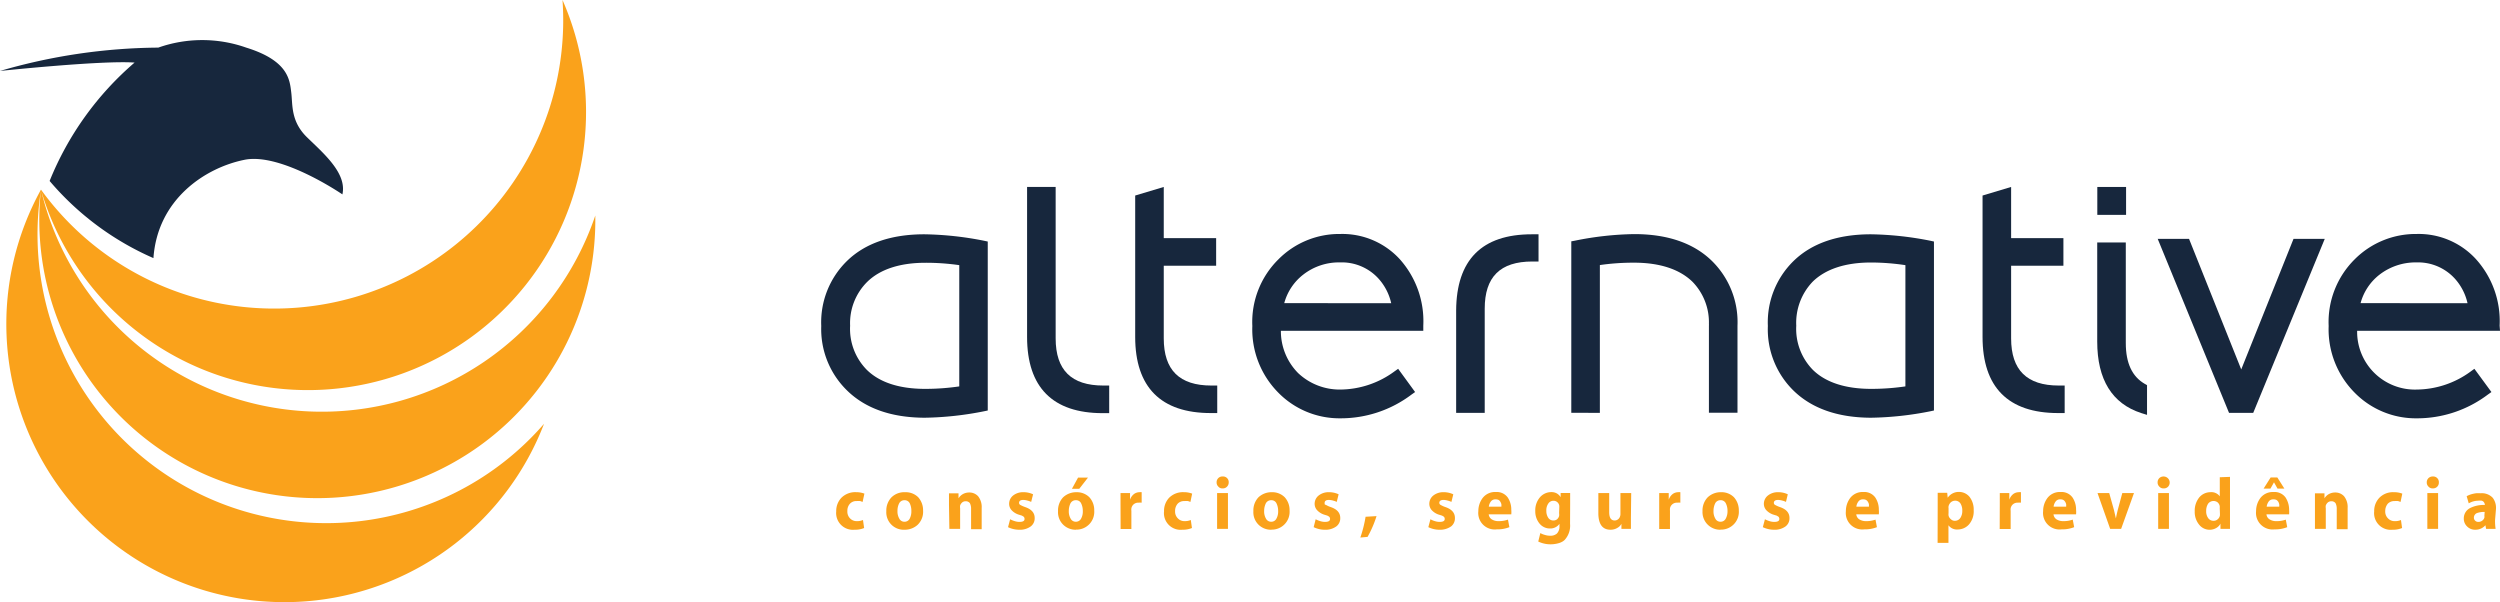 <?xml version="1.0" encoding="UTF-8"?> <svg xmlns="http://www.w3.org/2000/svg" width="390" height="93.922" viewBox="0 0 390 93.922"><g id="logotipo" transform="translate(-150 -45)"><path id="Vector" d="M25.419,1.01A50.843,50.843,0,0,0,16.1,0C10.918,0,6.847,1.4,4.01,4.175a13.372,13.372,0,0,0-4,10.133A13.372,13.372,0,0,0,4.039,24.367c2.868,2.808,6.939,4.234,12.109,4.249a50.516,50.516,0,0,0,9.271-1.01l.565-.119V1.129Zm-3.878,3.8V23.728a36.55,36.55,0,0,1-5.334.386c-4.056,0-7.117-1.025-9.093-2.972a9.093,9.093,0,0,1-2.6-6.879A9.063,9.063,0,0,1,7.189,7.414c1.976-1.932,5.037-2.972,9.093-2.972a36.758,36.758,0,0,1,5.26.371Z" transform="translate(278.105 81.55)" fill="#17273d"></path><path id="Vector-2" data-name="Vector" d="M26.684,14.3a14.486,14.486,0,0,0-3.7-10.4A12.154,12.154,0,0,0,13.758,0,13.372,13.372,0,0,0,4.085,3.956a13.729,13.729,0,0,0-4.071,10.4,14.011,14.011,0,0,0,4.056,10.4,13.372,13.372,0,0,0,9.687,4,18.32,18.32,0,0,0,11.084-3.7l.565-.4-2.645-3.625-.565.4a14.412,14.412,0,0,1-8.439,2.838,9.435,9.435,0,0,1-6.6-2.57,9.3,9.3,0,0,1-2.689-6.6H26.684ZM4.992,10.791A8.409,8.409,0,0,1,7.963,6.333a9.048,9.048,0,0,1,5.676-1.9h.089a7.726,7.726,0,0,1,5.943,2.5,8.484,8.484,0,0,1,2.006,3.863Z" transform="translate(345.35 81.501)" fill="#17273d"></path><path id="Vector-3" data-name="Vector" d="M11.8,0C4.012,0,.045,3.982,0,11.886V27.858H4.457V11.6c0-4.948,2.407-7.355,7.429-7.355h.966V0Z" transform="translate(377.159 81.55)" fill="#17273d"></path><path id="Vector-4" data-name="Vector" d="M25.375,1.01A50.843,50.843,0,0,0,16.1,0C10.918,0,6.847,1.4,4.01,4.175a13.372,13.372,0,0,0-4,10.133A13.372,13.372,0,0,0,3.995,24.367C6.862,27.175,10.933,28.6,16.1,28.616a50.516,50.516,0,0,0,9.271-1.01l.55-.119V1.129Zm-3.908,3.8V23.728a36.7,36.7,0,0,1-5.334.386c-4.056,0-7.132-1.025-9.108-2.972A9.138,9.138,0,0,1,4.44,14.263,9.271,9.271,0,0,1,7.026,7.369C9.017,5.438,12.062,4.4,16.133,4.4A36.758,36.758,0,0,1,21.467,4.814Z" transform="translate(425.776 81.55)" fill="#17273d"></path><path id="Vector-5" data-name="Vector" d="M21.187,0,13.03,20.37,4.888,0H0L11.128,27.145H14.9L26.06,0Z" transform="translate(486.602 82.263)" fill="#17273d"></path><path id="Vector-6" data-name="Vector" d="M26.684,14.3A14.427,14.427,0,0,0,22.969,3.9,12.109,12.109,0,0,0,13.743,0,13.446,13.446,0,0,0,4.07,3.957a13.773,13.773,0,0,0-4.056,10.4,14.011,14.011,0,0,0,4.056,10.4,13.372,13.372,0,0,0,9.672,4,18.334,18.334,0,0,0,11.1-3.7l.565-.4-2.66-3.625-.55.4a14.427,14.427,0,0,1-8.454,2.838A9.019,9.019,0,0,1,4.457,15.1H26.743ZM4.992,10.791A8.38,8.38,0,0,1,7.963,6.334a9.212,9.212,0,0,1,5.69-1.9h.074a7.756,7.756,0,0,1,5.943,2.5,8.484,8.484,0,0,1,2.006,3.863Z" transform="translate(513.257 81.501)" fill="#17273d"></path><path id="Vector-7" data-name="Vector" d="M11.886,30.978c-4.962,0-7.429-2.392-7.429-7.355V0H0V23.4c0,7.86,4,11.886,11.8,11.886v0h1.01V30.978Z" transform="translate(310.225 74.166)" fill="#17273d"></path><path id="Vector-8" data-name="Vector" d="M0,0H4.487V4.353H0Z" transform="translate(477.181 74.166)" fill="#17273d"></path><path id="Vector-9" data-name="Vector" d="M7.429,22.064c-1.961-1.129-2.972-3.209-2.972-6.374V0H0V15.452C0,21.4,2.333,25.139,6.864,26.61l.906.282V22.257Z" transform="translate(477.167 82.828)" fill="#17273d"></path><path id="Vector-10" data-name="Vector" d="M11.886,30.978c-4.977,0-7.429-2.407-7.429-7.355V12.287h8.172V7.979H4.457V0L0,1.337V23.386c0,7.86,4.012,11.886,11.8,11.886v0h1V30.978Z" transform="translate(327.089 74.166)" fill="#17273d"></path><path id="Vector-11" data-name="Vector" d="M11.886,30.978c-4.962,0-7.429-2.407-7.429-7.355V12.287h8.157V7.979H4.457V0L0,1.337V23.386c0,7.86,4,11.886,11.8,11.886v0h1.01V30.978Z" transform="translate(459.278 74.166)" fill="#17273d"></path><path id="Vector-12" data-name="Vector" d="M4.457,27.888V4.829a36.505,36.505,0,0,1,5.334-.371c4.056,0,7.117,1.04,9.108,2.972A9.063,9.063,0,0,1,21.469,14a1.8,1.8,0,0,1,0,.282v13.58h4.457V14.308a13.372,13.372,0,0,0-4-10.133C19.092,1.411,15.021,0,9.836,0A49.565,49.565,0,0,0,.565,1.025L0,1.129V27.873Z" transform="translate(395.122 81.52)" fill="#17273d"></path><path id="Vector-13" data-name="Vector" d="M70.7,76.517a45.034,45.034,0,0,1-65.314-46.8,43.37,43.37,0,1,0,86.487,3.908A45.034,45.034,0,0,1,5.427,29.715,43.384,43.384,0,1,0,86.758,0,45,45,0,0,1,84.8,16.655a45.123,45.123,0,0,1-56.563,29.4A44.915,44.915,0,0,1,5.4,29.582h0A43.384,43.384,0,1,0,83.875,66.117,44.93,44.93,0,0,1,70.7,76.517Z" transform="translate(150.992 45)" fill="#faa21b"></path><path id="Vector-14" data-name="Vector" d="M20.994,3.507A48.035,48.035,0,0,0,7.741,21.975,44.707,44.707,0,0,0,23.936,34.01c.639-9.182,8.053-14.085,14.189-15.333,5.72-1.174,15.289,5.393,15.289,5.393.743-3.3-2.972-6.419-5.527-8.915s-2.214-5.066-2.452-6.983-.4-4.948-7.028-7a20.608,20.608,0,0,0-13.714,0A90.275,90.275,0,0,0,0,4.814S15.868,3.135,20.994,3.507Z" transform="translate(150 51.255)" fill="#17273d"></path><path id="Vector-15" data-name="Vector" d="M4.367,5.591a3.655,3.655,0,0,1-1.486.267A2.615,2.615,0,0,1,.014,2.991a2.972,2.972,0,0,1,.8-2.11A3.046,3.046,0,0,1,3.119,0,3.581,3.581,0,0,1,4.411.227L4.129,1.52l-.371-.134a3.15,3.15,0,0,0-.565,0,1.337,1.337,0,0,0-1.04.416,1.6,1.6,0,0,0-.4,1.144A1.486,1.486,0,0,0,2.183,4.1a1.4,1.4,0,0,0,1.04.416,2.244,2.244,0,0,0,.966-.178Z" transform="translate(280.437 121.78)" fill="#faa21b"></path><path id="Vector-16" data-name="Vector" d="M2.844,5.86a2.719,2.719,0,0,1-2.838-2.9A2.972,2.972,0,0,1,.808.808a2.853,2.853,0,0,1,2.169-.8A2.734,2.734,0,0,1,4.983.793a3.046,3.046,0,0,1,.758,2.08,2.823,2.823,0,0,1-.877,2.244A2.972,2.972,0,0,1,2.9,5.86Zm0-1.248a.891.891,0,0,0,.8-.461,2.422,2.422,0,0,0,.267-1.218,2.674,2.674,0,0,0-.238-1.174.877.877,0,0,0-.832-.505A.906.906,0,0,0,2,1.759a2.526,2.526,0,0,0-.253,1.174,2.2,2.2,0,0,0,.282,1.189.877.877,0,0,0,.817.49Z" transform="translate(288.26 121.779)" fill="#faa21b"></path><path id="Vector-17" data-name="Vector" d="M0,1.917V.134H1.486V.907A1.946,1.946,0,0,1,2.065.312,1.991,1.991,0,0,1,3.15,0a1.842,1.842,0,0,1,1.4.594A2.7,2.7,0,0,1,5.1,2.422v3.3H3.447V2.586a1.917,1.917,0,0,0-.178-.906A.773.773,0,0,0,2.6,1.367a.817.817,0,0,0-.55.193,1.159,1.159,0,0,0-.312.461,1.263,1.263,0,0,0,0,.431V5.676H.059Z" transform="translate(298.042 121.829)" fill="#faa21b"></path><path id="Vector-18" data-name="Vector" d="M.327,4.222A3.61,3.61,0,0,0,1,4.5a2.437,2.437,0,0,0,.787.134c.535,0,.8-.163.787-.461a.461.461,0,0,0-.163-.371l-.253-.149-.431-.134a2.57,2.57,0,0,1-1.2-.743,1.486,1.486,0,0,1-.357-.921A1.649,1.649,0,0,1,.787.522,2.5,2.5,0,0,1,2.422,0,3.521,3.521,0,0,1,3.908.329l-.3,1.189a2.57,2.57,0,0,0-.52-.193,2.749,2.749,0,0,0-.7-.119c-.446,0-.669.163-.669.461a.357.357,0,0,0,.208.327,4.933,4.933,0,0,0,.743.327c1,.342,1.486.906,1.486,1.709a1.575,1.575,0,0,1-.594,1.293,2.838,2.838,0,0,1-1.813.535A4.012,4.012,0,0,1,0,5.455Z" transform="translate(307.254 121.782)" fill="#faa21b"></path><path id="Vector-19" data-name="Vector" d="M2.8,8.127A2.763,2.763,0,0,1,.823,7.355,2.719,2.719,0,0,1,.006,5.23,2.972,2.972,0,0,1,.793,3.076a2.972,2.972,0,0,1,2.095-.8,2.734,2.734,0,0,1,2.006.787,2.972,2.972,0,0,1,.758,2.08A2.778,2.778,0,0,1,2.814,8.112Zm0-1.248a.891.891,0,0,0,.787-.461A2.273,2.273,0,0,0,3.869,5.2a2.674,2.674,0,0,0-.253-1.174A.862.862,0,0,0,2.8,3.521a.921.921,0,0,0-.862.505A2.719,2.719,0,0,0,1.685,5.2a2.2,2.2,0,0,0,.282,1.189.891.891,0,0,0,.817.49ZM4.671,0,3.319,1.738H2.175L3.126,0Z" transform="translate(315.049 119.511)" fill="#faa21b"></path><path id="Vector-20" data-name="Vector" d="M0,1.974V.146H1.486v1.04A1.842,1.842,0,0,1,2.125.28,1.486,1.486,0,0,1,2.957.012a1.189,1.189,0,0,1,.342,0V1.647a1.486,1.486,0,0,0-.461,0,1.07,1.07,0,0,0-1.144.891,1.486,1.486,0,0,0,0,.386V5.747H.015Z" transform="translate(324.801 121.772)" fill="#faa21b"></path><path id="Vector-21" data-name="Vector" d="M4.369,5.591a3.714,3.714,0,0,1-1.486.267A2.6,2.6,0,0,1,.015,2.991,2.972,2.972,0,0,1,.8.881,3.046,3.046,0,0,1,3.106,0,3.581,3.581,0,0,1,4.4.227L4.131,1.52,3.76,1.386a3.328,3.328,0,0,0-.579,0A1.367,1.367,0,0,0,2.14,1.8a1.679,1.679,0,0,0-.4,1.144A1.486,1.486,0,0,0,2.185,4.1a1.382,1.382,0,0,0,1.04.416,2.288,2.288,0,0,0,.966-.178Z" transform="translate(331.575 121.78)" fill="#faa21b"></path><path id="Vector-22" data-name="Vector" d="M.922,1.859a.787.787,0,0,1-.654-.282A.862.862,0,0,1,0,.938.891.891,0,0,1,.952,0a.877.877,0,0,1,.936.936.906.906,0,0,1-.253.639.862.862,0,0,1-.7.282ZM.076,8.174V2.587H1.769V8.174Z" transform="translate(339.791 119.331)" fill="#faa21b"></path><path id="Vector-23" data-name="Vector" d="M2.8,5.855A2.764,2.764,0,0,1,.823,5.082,2.719,2.719,0,0,1,.006,2.958,2.972,2.972,0,0,1,.793.8,2.972,2.972,0,0,1,2.9,0,2.734,2.734,0,0,1,4.894.788a2.972,2.972,0,0,1,.758,2.08A2.778,2.778,0,0,1,2.814,5.84Zm0-1.248a.877.877,0,0,0,.787-.461,2.273,2.273,0,0,0,.282-1.218,2.674,2.674,0,0,0-.253-1.174A.862.862,0,0,0,2.8,1.249a.921.921,0,0,0-.862.505,2.719,2.719,0,0,0-.253,1.174,2.2,2.2,0,0,0,.282,1.189.891.891,0,0,0,.817.49Z" transform="translate(345.522 121.784)" fill="#faa21b"></path><path id="Vector-24" data-name="Vector" d="M.312,4.222A3.61,3.61,0,0,0,.981,4.5a2.511,2.511,0,0,0,.787.134c.535,0,.8-.163.787-.461a.461.461,0,0,0-.163-.371L2.14,3.657l-.431-.134a2.57,2.57,0,0,1-1.2-.743,1.486,1.486,0,0,1-.357-.921A1.649,1.649,0,0,1,.773.522,2.5,2.5,0,0,1,2.407,0,3.521,3.521,0,0,1,3.893.329L3.6,1.518a2.57,2.57,0,0,0-.52-.193,2.749,2.749,0,0,0-.7-.119c-.446,0-.669.163-.669.461s0,.238.223.327a4.027,4.027,0,0,0,.728.327c1,.342,1.486.906,1.486,1.709a1.575,1.575,0,0,1-.594,1.293,2.838,2.838,0,0,1-1.813.535A3.952,3.952,0,0,1,0,5.455Z" transform="translate(354.932 121.782)" fill="#faa21b"></path><path id="Vector-25" data-name="Vector" d="M0,3.343A19.523,19.523,0,0,0,.817.1L2.526,0a16.611,16.611,0,0,1-1.4,3.239Z" transform="translate(362.213 125.514)" fill="#faa21b"></path><path id="Vector-26" data-name="Vector" d="M.327,4.222A3.061,3.061,0,0,0,.981,4.5a2.511,2.511,0,0,0,.787.134c.535,0,.8-.163.787-.461a.461.461,0,0,0-.163-.371L2.14,3.657l-.431-.134a2.57,2.57,0,0,1-1.2-.743,1.486,1.486,0,0,1-.357-.921A1.649,1.649,0,0,1,.773.522,2.5,2.5,0,0,1,2.407,0,3.521,3.521,0,0,1,3.893.329L3.6,1.518a2.57,2.57,0,0,0-.52-.193,2.749,2.749,0,0,0-.7-.119c-.446,0-.669.163-.669.461a.371.371,0,0,0,.223.327,4.026,4.026,0,0,0,.728.327c1,.342,1.486.906,1.486,1.709a1.6,1.6,0,0,1-.579,1.293,2.972,2.972,0,0,1-1.827.535A3.952,3.952,0,0,1,0,5.455Z" transform="translate(372.821 121.782)" fill="#faa21b"></path><path id="Vector-27" data-name="Vector" d="M1.636,3.482a1.055,1.055,0,0,0,.49.8,1.946,1.946,0,0,0,1.025.267,4.249,4.249,0,0,0,1.486-.238L4.86,5.488A5.022,5.022,0,0,1,2.9,5.83,2.57,2.57,0,0,1,.016,2.992,3.417,3.417,0,0,1,.685.942,2.437,2.437,0,0,1,2.75.005,2.11,2.11,0,0,1,4.607.867a3.4,3.4,0,0,1,.55,1.917,3.967,3.967,0,0,1,0,.7ZM3.612,2.294a3.714,3.714,0,0,0,0-.371,1.144,1.144,0,0,0-.149-.371.847.847,0,0,0-.267-.3,1,1,0,0,0-.49-.1.847.847,0,0,0-.773.386,1.59,1.59,0,0,0-.282.758Z" transform="translate(380.605 121.749)" fill="#faa21b"></path><path id="Vector-28" data-name="Vector" d="M5.426,4.949a3.284,3.284,0,0,1-.832,2.5,1.723,1.723,0,0,1-.461.327A2.348,2.348,0,0,1,3.6,7.98a4.012,4.012,0,0,1-.579.119A4.457,4.457,0,0,1,.464,7.713L.791,6.39a2.7,2.7,0,0,0,.683.282,2.808,2.808,0,0,0,.891.134,1.486,1.486,0,0,0,1.01-.342,1.575,1.575,0,0,0,.4-1.129V4.949a1.753,1.753,0,0,1-1.486.728A2.08,2.08,0,0,1,.657,4.9,2.972,2.972,0,0,1,0,2.958,3.135,3.135,0,0,1,.746.789,2.348,2.348,0,0,1,2.469,0a1.723,1.723,0,0,1,.921.223,1.709,1.709,0,0,1,.565.565h0V.135H5.441V1.8ZM3.747,2.438a2.214,2.214,0,0,0,0-.312.906.906,0,0,0-.906-.773.951.951,0,0,0-.787.4,1.828,1.828,0,0,0-.327,1.189,1.872,1.872,0,0,0,.282,1.04.936.936,0,0,0,.817.446.877.877,0,0,0,.579-.193,1.07,1.07,0,0,0,.312-.49,1.738,1.738,0,0,0,0-.475Z" transform="translate(389.503 121.768)" fill="#faa21b"></path><path id="Vector-29" data-name="Vector" d="M5.081,3.789v1.8H3.6V4.8a1.931,1.931,0,0,1-.193.282,1.486,1.486,0,0,1-.357.3A2.05,2.05,0,0,1,1.9,5.72C.683,5.72.045,4.918,0,3.269V0H1.694V2.972c0,.862.267,1.293.847,1.307a.877.877,0,0,0,.832-.609A.981.981,0,0,0,3.447,3.3V0H5.126Z" transform="translate(399.342 121.918)" fill="#faa21b"></path><path id="Vector-30" data-name="Vector" d="M0,1.973V.146H1.486v1.04A1.842,1.842,0,0,1,2.125.28,1.486,1.486,0,0,1,2.942.012a1.307,1.307,0,0,1,.357,0V1.647a1.486,1.486,0,0,0-.461,0,1.085,1.085,0,0,0-1.159.891,2.734,2.734,0,0,0,0,.386V5.747H0Z" transform="translate(408.836 121.772)" fill="#faa21b"></path><path id="Vector-31" data-name="Vector" d="M2.812,5.855A2.749,2.749,0,0,1,0,2.958,2.971,2.971,0,0,1,.806.8,2.971,2.971,0,0,1,2.9,0,2.734,2.734,0,0,1,4.907.789a3.046,3.046,0,0,1,.758,2.08A2.778,2.778,0,0,1,2.827,5.84Zm0-1.248a.891.891,0,0,0,.8-.461A2.422,2.422,0,0,0,3.9,2.928a2.674,2.674,0,0,0-.253-1.174.877.877,0,0,0-.832-.505.906.906,0,0,0-.847.505,2.719,2.719,0,0,0-.253,1.174,2.2,2.2,0,0,0,.282,1.189.877.877,0,0,0,.817.49Z" transform="translate(415.592 121.783)" fill="#faa21b"></path><path id="Vector-32" data-name="Vector" d="M.327,4.221A3.61,3.61,0,0,0,1,4.5a2.437,2.437,0,0,0,.787.134c.535,0,.8-.163.787-.461a.46.46,0,0,0-.163-.371l-.253-.149-.446-.134A2.6,2.6,0,0,1,.52,2.78a1.486,1.486,0,0,1-.357-.921A1.649,1.649,0,0,1,.787.522,2.481,2.481,0,0,1,2.407,0,3.417,3.417,0,0,1,3.893.329L3.61,1.517a2.57,2.57,0,0,0-.52-.193,2.749,2.749,0,0,0-.7-.119c-.446,0-.669.163-.669.461a.357.357,0,0,0,.208.327,4.933,4.933,0,0,0,.743.327c1,.342,1.486.906,1.486,1.709a1.575,1.575,0,0,1-.594,1.293,2.838,2.838,0,0,1-1.813.535A4.012,4.012,0,0,1,0,5.455Z" transform="translate(425.001 121.783)" fill="#faa21b"></path><path id="Vector-33" data-name="Vector" d="M1.636,3.483a1.055,1.055,0,0,0,.49.8,1.946,1.946,0,0,0,1.025.267,4.249,4.249,0,0,0,1.486-.238L4.86,5.489A5.022,5.022,0,0,1,2.9,5.831,2.57,2.57,0,0,1,.016,2.993,3.417,3.417,0,0,1,.685.943,2.422,2.422,0,0,1,2.735.007,2.11,2.11,0,0,1,4.607.868a3.4,3.4,0,0,1,.55,1.917,3.67,3.67,0,0,1,0,.7ZM3.612,2.295a3.714,3.714,0,0,0,0-.371,1.144,1.144,0,0,0-.149-.371.891.891,0,0,0-.282-.3.906.906,0,0,0-.475-.1.832.832,0,0,0-.773.386,1.59,1.59,0,0,0-.282.758Z" transform="translate(437.941 121.748)" fill="#faa21b"></path><path id="Vector-34" data-name="Vector" d="M.015,2.007V.135H1.5l.074.773A2.11,2.11,0,0,1,3.388,0,2.14,2.14,0,0,1,4.962.744a3.224,3.224,0,0,1,.669,2.11A3.12,3.12,0,0,1,4.873,5.1a2.348,2.348,0,0,1-1.694.758A1.634,1.634,0,0,1,1.694,5.2h0V7.95H0ZM1.709,3.315a1.486,1.486,0,0,0,0,.371,1.01,1.01,0,0,0,.371.579.832.832,0,0,0,.609.238,1,1,0,0,0,.862-.446,1.961,1.961,0,0,0,.3-1.129A2.021,2.021,0,0,0,3.566,1.8a.966.966,0,0,0-.847-.431,1.025,1.025,0,0,0-.639.238,1.2,1.2,0,0,0-.371.639,1.114,1.114,0,0,0,0,.312Z" transform="translate(452.265 121.739)" fill="#faa21b"></path><path id="Vector-35" data-name="Vector" d="M.015,1.974V.146H1.5v1.04A1.842,1.842,0,0,1,2.14.28,1.486,1.486,0,0,1,2.972.012a1.189,1.189,0,0,1,.342,0V1.647a1.486,1.486,0,0,0-.461,0,1.07,1.07,0,0,0-1.144.891,1.486,1.486,0,0,0,0,.386V5.747H0Z" transform="translate(461.952 121.772)" fill="#faa21b"></path><path id="Vector-36" data-name="Vector" d="M1.636,3.483a1.055,1.055,0,0,0,.49.8,1.946,1.946,0,0,0,1.025.267,4.249,4.249,0,0,0,1.486-.238L4.86,5.489A5.022,5.022,0,0,1,2.9,5.831,2.57,2.57,0,0,1,.016,2.993,3.417,3.417,0,0,1,.685.943,2.422,2.422,0,0,1,2.735.007,2.11,2.11,0,0,1,4.607.868a3.4,3.4,0,0,1,.55,1.917,3.67,3.67,0,0,1,0,.7ZM3.612,2.295a3.714,3.714,0,0,0,0-.371,1.144,1.144,0,0,0-.149-.371.891.891,0,0,0-.282-.3.906.906,0,0,0-.475-.1.832.832,0,0,0-.773.386,1.59,1.59,0,0,0-.282.758Z" transform="translate(468.711 121.748)" fill="#faa21b"></path><path id="Vector-37" data-name="Vector" d="M1.827,0l.728,2.6c.119.461.223.906.312,1.352.089-.446.178-.891.3-1.352l.7-2.6H5.69L3.685,5.586H1.976L0,0Z" transform="translate(477.211 121.918)" fill="#faa21b"></path><path id="Vector-38" data-name="Vector" d="M.937,1.858a.817.817,0,0,1-.669-.282A.862.862,0,0,1,0,.937.921.921,0,0,1,.268.253.951.951,0,0,1,.952,0a.951.951,0,0,1,.7,1.575.891.891,0,0,1-.713.282ZM.09,8.172V2.586H1.769V8.172Z" transform="translate(486.586 119.332)" fill="#faa21b"></path><path id="Vector-39" data-name="Vector" d="M5.5,0V8.112H4.014V7.3a1.664,1.664,0,0,1-.7.7,2.08,2.08,0,0,1-2.63-.55A3.105,3.105,0,0,1,0,5.378a3.284,3.284,0,0,1,.728-2.2,2.273,2.273,0,0,1,1.694-.787,1.649,1.649,0,0,1,1.486.639h0V.059ZM3.9,4.9a2.407,2.407,0,0,0,0-.327,1.025,1.025,0,0,0-.327-.594,1.055,1.055,0,0,0-1.486.208,2.021,2.021,0,0,0-.3,1.129A1.768,1.768,0,0,0,2.1,6.433a.981.981,0,0,0,.832.416.906.906,0,0,0,.654-.238.966.966,0,0,0,.342-.594,3.135,3.135,0,0,0,0-.386Z" transform="translate(492.378 119.392)" fill="#faa21b"></path><path id="Vector-40" data-name="Vector" d="M1.634,5.75a1.025,1.025,0,0,0,.505.8,1.887,1.887,0,0,0,1.025.267A4.294,4.294,0,0,0,4.65,6.582l.223,1.174A5.022,5.022,0,0,1,2.912,8.1,2.585,2.585,0,0,1,.014,5.26a3.417,3.417,0,0,1,.669-2.05,2.437,2.437,0,0,1,2.065-.936,2.11,2.11,0,0,1,1.872.862,3.521,3.521,0,0,1,.55,1.917,5.542,5.542,0,0,1,0,.7ZM3.328,0l1.1,1.738H3.357L2.808.758l-.55.981H1.188L2.288,0Zm.3,4.561a1.8,1.8,0,0,0,0-.371,1.575,1.575,0,0,0-.134-.371,1.07,1.07,0,0,0-.282-.3.966.966,0,0,0-.49-.1.847.847,0,0,0-.773.386,1.753,1.753,0,0,0-.282.758Z" transform="translate(501.934 119.482)" fill="#faa21b"></path><path id="Vector-41" data-name="Vector" d="M0,1.917V.134H1.486V.907A1.946,1.946,0,0,1,2.065.312,1.991,1.991,0,0,1,3.15,0a1.842,1.842,0,0,1,1.4.594A2.7,2.7,0,0,1,5.1,2.422v3.3H3.4V2.586a1.917,1.917,0,0,0-.178-.906.773.773,0,0,0-.669-.312.817.817,0,0,0-.55.193,1.159,1.159,0,0,0-.312.461,1.263,1.263,0,0,0,0,.431V5.676H0Z" transform="translate(511.131 121.829)" fill="#faa21b"></path><path id="Vector-42" data-name="Vector" d="M4.369,5.593a3.714,3.714,0,0,1-1.486.267A2.6,2.6,0,0,1,.015,2.992a2.972,2.972,0,0,1,.8-2.11,2.972,2.972,0,0,1,2.3-.877A3.492,3.492,0,0,1,4.4.229L4.131,1.522,3.76,1.388a3.15,3.15,0,0,0-.565,0A1.4,1.4,0,0,0,2.14,1.8a1.753,1.753,0,0,0-.4,1.144,1.486,1.486,0,0,0,.446,1.159,1.4,1.4,0,0,0,1.04.416,2.243,2.243,0,0,0,.966-.178Z" transform="translate(520.357 121.779)" fill="#faa21b"></path><path id="Vector-43" data-name="Vector" d="M.937,1.859a.817.817,0,0,1-.669-.282A.862.862,0,0,1,0,.938.921.921,0,0,1,.268.255.951.951,0,0,1,.952,0a.877.877,0,0,1,.936.936.891.891,0,0,1-.951.921ZM.09,8.174V2.587H1.769V8.174Z" transform="translate(528.574 119.331)" fill="#faa21b"></path><path id="Vector-44" data-name="Vector" d="M4.874,4.217a8.172,8.172,0,0,0,.089,1.352H3.478L3.374,5a2.05,2.05,0,0,1-1.59.7A1.724,1.724,0,0,1,.491,5.168,1.649,1.649,0,0,1,0,3.979,1.8,1.8,0,0,1,.907,2.36a4.7,4.7,0,0,1,2.377-.52.758.758,0,0,0-.193-.49.639.639,0,0,0-.3-.178,1.9,1.9,0,0,0-.535,0,2.972,2.972,0,0,0-1.486.416L.447.473A3.551,3.551,0,0,1,1.308.131,4.933,4.933,0,0,1,1.918.012a4.8,4.8,0,0,1,.683,0A2.348,2.348,0,0,1,4.518.725a2.615,2.615,0,0,1,.505,1.694ZM3.255,2.924A3.343,3.343,0,0,0,2.066,3.1a.758.758,0,0,0-.49.713.624.624,0,0,0,.208.49.684.684,0,0,0,.49.178.981.981,0,0,0,.594-.193.921.921,0,0,0,.342-.461.951.951,0,0,0,0-.3Z" transform="translate(534.353 121.936)" fill="#faa21b"></path></g></svg> 